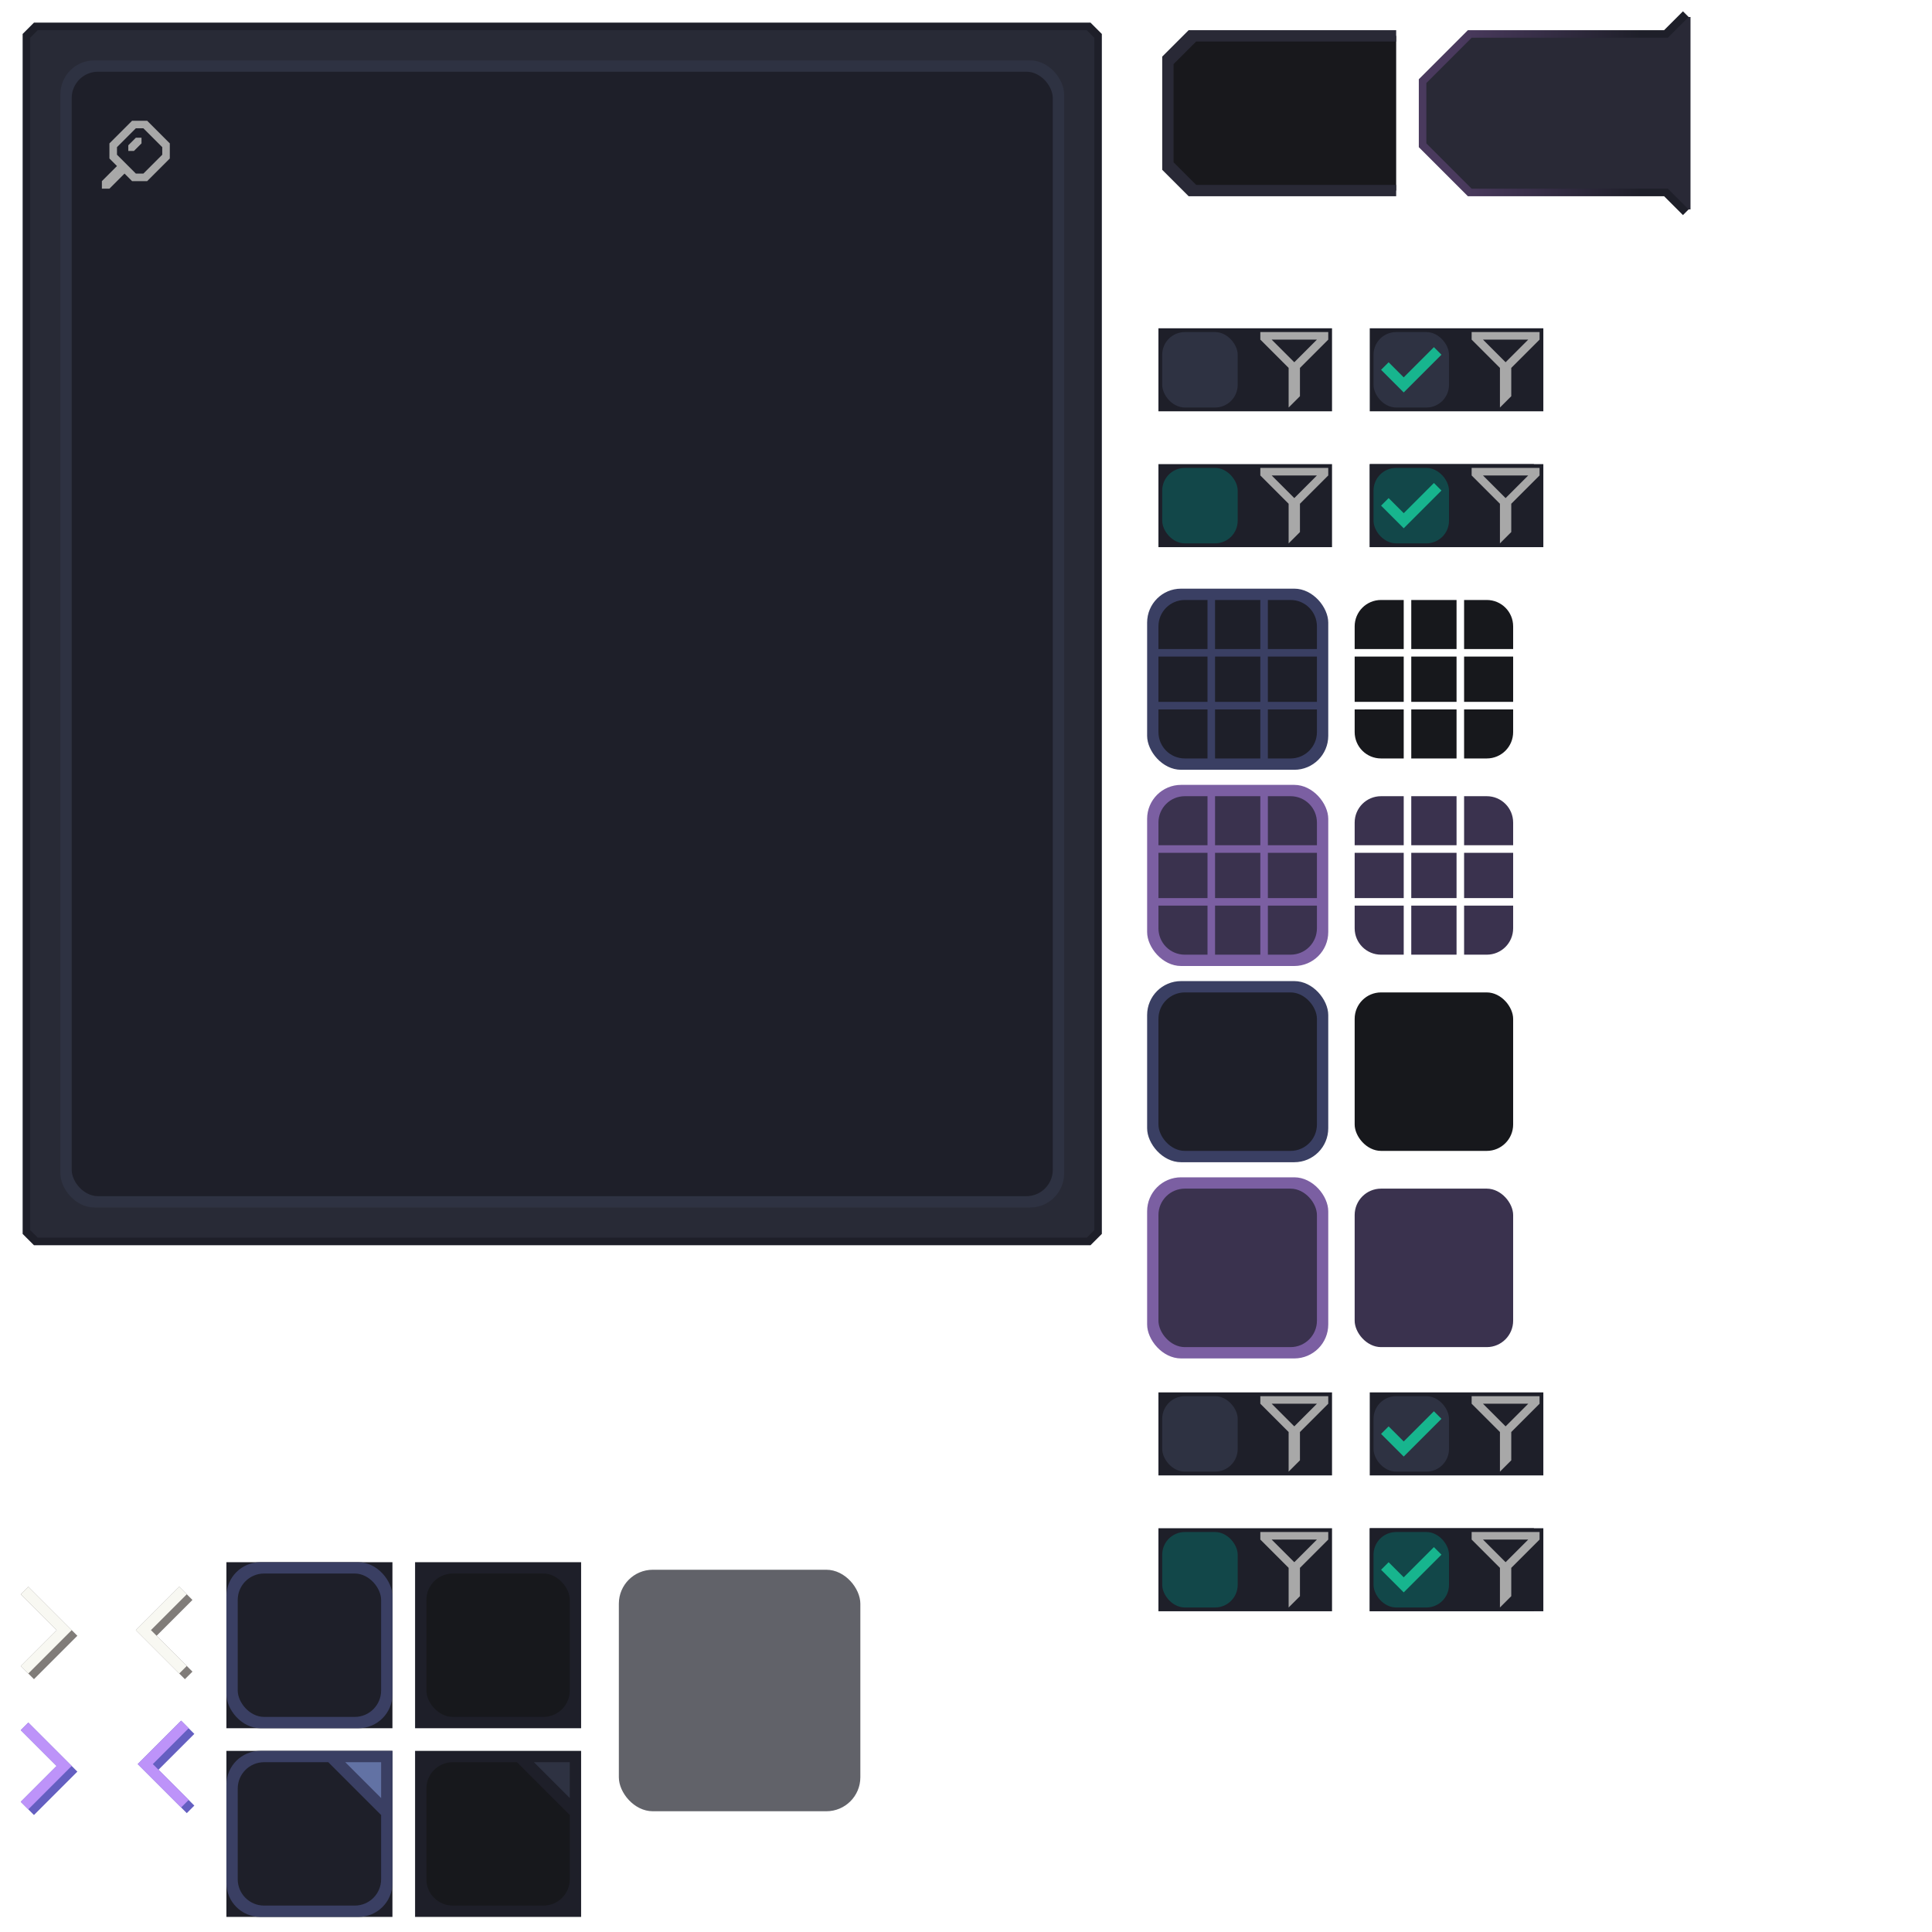 <svg xmlns="http://www.w3.org/2000/svg" xmlns:svg="http://www.w3.org/2000/svg" xmlns:xlink="http://www.w3.org/1999/xlink" id="svg14650" width="1024" height="1024" version="1.1" viewBox="0 0 1024 1024" xml:space="preserve"><defs id="defs14654"><linearGradient id="linearGradient10" x1="1100" x2="1004" y1="-456" y2="-456" gradientUnits="userSpaceOnUse" xlink:href="#linearGradient4"/><linearGradient id="linearGradient4"><stop style="stop-color:#4a3a5e;stop-opacity:1" id="stop4" offset="0"/><stop style="stop-color:#1e1f29;stop-opacity:1" id="stop3" offset="1"/></linearGradient></defs><g id="g32"><g id="g66-2-2" transform="translate(120,588)" style="display:inline;opacity:1"><rect style="display:inline;fill:#1e1f29;fill-opacity:1;fill-rule:evenodd;stroke-width:2;stroke-linecap:square;stroke-linejoin:round;stroke-miterlimit:0" id="rect65-9-9" width="88" height="88" x="0" y="240" rx="0" ry="0"/><rect style="display:inline;opacity:1;fill:#3a3f63;fill-opacity:1;fill-rule:evenodd;stroke-width:2;stroke-linecap:square;stroke-linejoin:round;stroke-miterlimit:0" id="rect32" width="88" height="88" x="0" y="240" rx="18" ry="18"/><rect style="display:inline;fill:#1e1f29;fill-opacity:1;fill-rule:evenodd;stroke-width:2;stroke-linecap:square;stroke-linejoin:round;stroke-miterlimit:0" id="rect66-1-3" width="76" height="76" x="6" y="246" rx="14" ry="14"/></g><g id="g66-2-2-4" transform="translate(220,588)" style="display:inline"><rect style="display:inline;fill:#1e1f29;fill-opacity:1;fill-rule:evenodd;stroke-width:2;stroke-linecap:square;stroke-linejoin:round;stroke-miterlimit:0" id="rect65-9-9-5" width="88" height="88" x="0" y="240" rx="0" ry="0"/><rect style="display:inline;fill:#17181c;fill-opacity:1;fill-rule:evenodd;stroke-width:2;stroke-linecap:square;stroke-linejoin:round;stroke-miterlimit:0" id="rect66-1-3-3" width="76" height="76" x="6" y="246" rx="14" ry="14"/></g><g id="g66-2-2-1" transform="translate(120,688)" style="display:inline"><rect style="display:inline;fill:#1e1f29;fill-opacity:1;fill-rule:evenodd;stroke-width:2;stroke-linecap:square;stroke-linejoin:round;stroke-miterlimit:0" id="rect65-9-9-9" width="88" height="88" x="0" y="240" rx="0" ry="0"/><path id="rect32-4" style="display:inline;opacity:1;fill:#3a3f63;fill-rule:evenodd;stroke-width:2;stroke-linecap:square;stroke-linejoin:round;stroke-miterlimit:0" d="m 18,240 h 70 v 70 c 0,9.972 -8.028,18 -18,18 H 18 C 8.028,328 0,319.972 0,310 v -52 c 0,-9.972 8.028,-18 18,-18 z"/><path id="rect66-1-3-7" style="display:inline;fill:#1e1f29;fill-rule:evenodd;stroke-width:2;stroke-linecap:square;stroke-linejoin:round;stroke-miterlimit:0" d="m 20,246 h 34 l 28,28 v 34 c 0,7.756 -6.244,14 -14,14 H 20 C 12.244,322 6,315.756 6,308 v -48 c 0,-7.756 6.244,-14 14,-14 z"/><path style="display:inline;fill:#6272a4;fill-opacity:1;stroke:none;stroke-width:1px;stroke-linecap:butt;stroke-linejoin:miter;stroke-opacity:1" id="path33763-8" d="m 63,246 h 19 v 19 z"/></g><g id="g66-2-2-1-6" transform="translate(220,688)" style="display:inline"><rect style="display:inline;fill:#1e1f29;fill-opacity:1;fill-rule:evenodd;stroke-width:2;stroke-linecap:square;stroke-linejoin:round;stroke-miterlimit:0" id="rect65-9-9-9-1" width="88" height="88" x="0" y="240" rx="0" ry="0"/><path id="rect66-1-3-7-6" style="display:inline;fill:#17181c;fill-opacity:1;fill-rule:evenodd;stroke-width:2;stroke-linecap:square;stroke-linejoin:round;stroke-miterlimit:0" d="m 20,246 h 34 l 28,28 v 34 c 0,7.756 -6.244,14 -14,14 H 20 C 12.244,322 6,315.756 6,308 v -48 c 0,-7.756 6.244,-14 14,-14 z"/><path style="display:inline;fill:#2e3242;fill-opacity:1;stroke:none;stroke-width:1px;stroke-linecap:butt;stroke-linejoin:miter;stroke-opacity:1" id="path33763-8-3" d="m 63,246 h 19 v 19 z"/></g></g><g id="g33"><g id="g2-5" transform="translate(1,71)"><path style="fill:#645fc1;stroke:none;stroke-width:1px;stroke-linecap:butt;stroke-linejoin:miter;stroke-opacity:1" id="path2-6" d="m 96,912 -23,23 26,26 4,-4 -19,-19 19,-19 z" transform="translate(-1,-71)"/><path style="display:inline;fill:#bd93f9;fill-opacity:1;stroke:none;stroke-width:1px;stroke-linecap:butt;stroke-linejoin:miter;stroke-opacity:1" id="path34-4" d="m 95,841 -23,23 23,23 4,-4 -19,-19 19,-19 z"/></g><g id="g2-6" transform="translate(0,72)"><path style="fill:#645fc1;stroke:none;stroke-width:1px;stroke-linecap:butt;stroke-linejoin:miter;stroke-opacity:1" id="path1-5" d="m 11,917 19,19 -19,19 7,7 23,-23 -26,-26 z" transform="translate(0,-72)"/><path style="display:inline;fill:#bd93f9;fill-opacity:1;stroke:none;stroke-width:1px;stroke-linecap:butt;stroke-linejoin:miter;stroke-opacity:1" id="path35701-0-4" d="m 15,841 23,23 -23,23 -4,-4 19,-19 -19,-19 z"/></g><g id="g2"><path style="fill:#807c79;stroke:none;stroke-width:1px;stroke-linecap:butt;stroke-linejoin:miter;stroke-opacity:1" id="path2" d="m 95,841 -23,23 26,26 4,-4 -19,-19 19,-19 z"/><path style="display:inline;fill:#f8f8f2;fill-opacity:1;stroke:none;stroke-width:1px;stroke-linecap:butt;stroke-linejoin:miter;stroke-opacity:1" id="path34" d="m 95,841 -23,23 23,23 4,-4 -19,-19 19,-19 z"/></g><g id="g1"><path style="fill:#807c79;stroke:none;stroke-width:1px;stroke-linecap:butt;stroke-linejoin:miter;stroke-opacity:1" id="path1" d="m 11,845 19,19 -19,19 7,7 23,-23 -26,-26 z"/><path style="display:inline;fill:#f8f8f2;fill-opacity:1;stroke:none;stroke-width:1px;stroke-linecap:butt;stroke-linejoin:miter;stroke-opacity:1" id="path35701-0" d="m 15,841 23,23 -23,23 -4,-4 19,-19 -19,-19 z"/></g></g><g id="g18-9" style="display:inline;opacity:1" transform="translate(0,-208)"><rect style="display:inline;opacity:.7;fill:#1e202a;fill-opacity:1;fill-rule:evenodd;stroke-width:2;stroke-linecap:square;stroke-linejoin:round;stroke-miterlimit:0" id="rect65-5" width="128" height="128" x="-280" y="448" rx="18" ry="18" transform="translate(608,592)"/><g id="g66" transform="translate(608,592)" style="display:inline"><rect style="display:inline;fill:#7b5fa2;fill-rule:evenodd;stroke-width:2;stroke-linecap:square;stroke-linejoin:round;stroke-miterlimit:0" id="rect65" width="96" height="96" x="0" y="240" rx="18" ry="18"/><rect style="display:inline;fill:#3a324e;fill-opacity:1;fill-rule:evenodd;stroke-width:2;stroke-linecap:square;stroke-linejoin:round;stroke-miterlimit:0" id="rect66" width="84" height="84" x="6" y="246" rx="14" ry="14"/></g><g id="g66-2" transform="translate(608,488)" style="display:inline"><rect style="display:inline;fill:#3a3f63;fill-opacity:1;fill-rule:evenodd;stroke-width:2;stroke-linecap:square;stroke-linejoin:round;stroke-miterlimit:0" id="rect65-9" width="96" height="96" x="0" y="240" rx="18" ry="18"/><rect style="display:inline;fill:#1e1f29;fill-opacity:1;fill-rule:evenodd;stroke-width:2;stroke-linecap:square;stroke-linejoin:round;stroke-miterlimit:0" id="rect66-1" width="84" height="84" x="6" y="246" rx="14" ry="14"/></g><rect style="display:inline;fill:#3a324e;fill-rule:evenodd;stroke-width:2;stroke-linecap:square;stroke-linejoin:round;stroke-miterlimit:0" id="rect66-5" width="84" height="84" x="110" y="246" rx="14" ry="14" transform="translate(608,592)"/><rect style="display:inline;fill:#17181c;fill-opacity:1;fill-rule:evenodd;stroke-width:2;stroke-linecap:square;stroke-linejoin:round;stroke-miterlimit:0" id="rect66-5-7" width="84" height="84" x="718" y="526" rx="14" ry="14" transform="translate(0,208)"/><g id="g66-3" transform="translate(608,384)" style="display:inline"><rect style="display:inline;fill:#7b5fa2;fill-rule:evenodd;stroke-width:2;stroke-linecap:square;stroke-linejoin:round;stroke-miterlimit:0" id="rect65-6" width="96" height="96" x="0" y="240" rx="18" ry="18"/><path id="rect66-0" style="display:inline;fill:#3a324e;fill-opacity:1;fill-rule:evenodd;stroke-width:2;stroke-linecap:square;stroke-linejoin:round;stroke-miterlimit:0" d="m 20,246 c -7.756,0 -14,6.244 -14,14 v 12 h 26 v -26 z m 16,0 v 26 h 24 v -26 z m 28,0 v 26 h 26 v -12 c 0,-7.756 -6.244,-14 -14,-14 z M 6,276 v 24 h 26 v -24 z m 30,0 v 24 h 24 v -24 z m 28,0 v 24 H 90 V 276 Z M 6,304 v 12 c 0,7.756 6.244,14 14,14 h 12 v -26 z m 30,0 v 26 h 24 v -26 z m 28,0 v 26 h 12 c 7.756,0 14,-6.244 14,-14 v -12 z"/></g><g id="g66-2-6" transform="translate(608,280)" style="display:inline"><rect style="display:inline;fill:#3a3f63;fill-opacity:1;fill-rule:evenodd;stroke-width:2;stroke-linecap:square;stroke-linejoin:round;stroke-miterlimit:0" id="rect65-9-2" width="96" height="96" x="0" y="240" rx="18" ry="18"/><path id="rect66-1-6" style="display:inline;fill:#1e1f29;fill-opacity:1;fill-rule:evenodd;stroke-width:2;stroke-linecap:square;stroke-linejoin:round;stroke-miterlimit:0" d="m 20,246 c -7.756,0 -14,6.244 -14,14 v 12 h 26 v -26 z m 16,0 v 26 h 24 v -26 z m 28,0 v 26 h 26 v -12 c 0,-7.756 -6.244,-14 -14,-14 z M 6,276 v 24 h 26 v -24 z m 30,0 v 24 h 24 v -24 z m 28,0 v 24 H 90 V 276 Z M 6,304 v 12 c 0,7.756 6.244,14 14,14 h 12 v -26 z m 30,0 v 26 h 24 v -26 z m 28,0 v 26 h 12 c 7.756,0 14,-6.244 14,-14 v -12 z"/></g><path id="rect66-5-1" style="display:inline;fill:#3a324e;fill-rule:evenodd;stroke-width:2;stroke-linecap:square;stroke-linejoin:round;stroke-miterlimit:0" d="m 124,246 c -7.756,0 -14,6.244 -14,14 v 12 h 26 v -26 z m 16,0 v 26 h 24 v -26 z m 28,0 v 26 h 26 v -12 c 0,-7.756 -6.244,-14 -14,-14 z m -58,30 v 24 h 26 v -24 z m 30,0 v 24 h 24 v -24 z m 28,0 v 24 h 26 v -24 z m -58,28 v 12 c 0,7.756 6.244,14 14,14 h 12 v -26 z m 30,0 v 26 h 24 v -26 z m 28,0 v 26 h 12 c 7.756,0 14,-6.244 14,-14 v -12 z" transform="translate(608,384)"/><path id="rect66-5-7-8" style="display:inline;fill:#17181c;fill-opacity:1;fill-rule:evenodd;stroke-width:2;stroke-linecap:square;stroke-linejoin:round;stroke-miterlimit:0" d="m 732,526 c -7.756,0 -14,6.244 -14,14 v 12 h 26 v -26 z m 16,0 v 26 h 24 v -26 z m 28,0 v 26 h 26 v -12 c 0,-7.756 -6.244,-14 -14,-14 z m -58,30 v 24 h 26 v -24 z m 30,0 v 24 h 24 v -24 z m 28,0 v 24 h 26 v -24 z m -58,28 v 12 c 0,7.756 6.244,14 14,14 h 12 v -26 z m 30,0 v 26 h 24 v -26 z m 28,0 v 26 h 12 c 7.756,0 14,-6.244 14,-14 v -12 z"/></g><g id="g17" style="display:inline" transform="translate(-8,572)"><g id="g7" style="display:inline"><path id="path3" style="display:inline;fill:#1e1f29;fill-rule:evenodd;stroke-width:10;stroke-linecap:round;paint-order:markers fill stroke" d="m 734,238 h 87 v 44 h -87 z"/><path style="display:inline;fill:#124749;fill-opacity:1;stroke:none;stroke-width:0;stroke-linecap:butt;stroke-linejoin:miter;stroke-miterlimit:4;stroke-dasharray:none;stroke-opacity:1" id="path4" d="m 747,240 c -7,0 -11,4 -11,11 v 18 c 0,7 4,11 11,11 h 18 c 7,0 11,-4 11,-11 v -18 c 0,-7 -4,-11 -11,-11 z"/><path id="path6" style="display:inline;fill:#a8a8a8;fill-opacity:1;stroke:none;stroke-width:0;stroke-linecap:butt;stroke-linejoin:miter;stroke-miterlimit:4;stroke-dasharray:none;stroke-opacity:1" d="m 787,242 v 4 l 14,14 v 20 l 6,-6 v -14 l 14,-14 v -4 z m 6,4 h 22 l -11,11 z"/><path style="display:inline;fill:#17b58e;fill-opacity:1;stroke:none;stroke-width:0;stroke-linecap:butt;stroke-linejoin:miter;stroke-miterlimit:4;stroke-dasharray:none;stroke-opacity:1" id="path7" d="m 768,248 -16,16 -8,-8 -4,4 12,12 20,-20 z"/></g><g id="g9" style="display:inline" transform="translate(112)"><rect style="opacity:1;fill:#1e1f29;fill-rule:evenodd;stroke-width:2;stroke-linecap:square;stroke-linejoin:round;stroke-miterlimit:0" id="rect7" width="92" height="44" x="614" y="246" rx="0" ry="0" transform="translate(8,-8)"/><rect style="display:inline;fill:#124749;fill-opacity:1;fill-rule:evenodd;stroke-width:2;stroke-linecap:square;stroke-linejoin:round;stroke-miterlimit:0" id="rect8" width="40" height="40" x="624" y="240" rx="12" ry="12"/><path id="path8" style="display:inline;fill:#a8a8a8;fill-opacity:1;stroke:none;stroke-width:0;stroke-linecap:butt;stroke-linejoin:miter;stroke-miterlimit:4;stroke-dasharray:none;stroke-opacity:1" d="m 676,240 v 4 l 15,15 v 21 l 6,-6 v -15 l 15,-15 v -4 z m 6,4 h 24 l -12,12 z"/><path style="display:inline;fill:#17b58e;fill-opacity:1;stroke:none;stroke-width:0;stroke-linecap:butt;stroke-linejoin:miter;stroke-miterlimit:4;stroke-dasharray:none;stroke-opacity:1" id="path9" d="m 656,248 -16,16 -8,-8 -4,4 12,12 20,-20 z"/></g><g id="g10" style="display:inline"><rect style="opacity:1;fill:#1e1f29;fill-rule:evenodd;stroke-width:2;stroke-linecap:square;stroke-linejoin:round;stroke-miterlimit:0" id="rect9" width="92" height="44" x="614" y="246" rx="0" ry="0" transform="translate(8,-8)"/><rect style="display:inline;fill:#124749;fill-opacity:1;fill-rule:evenodd;stroke-width:2;stroke-linecap:square;stroke-linejoin:round;stroke-miterlimit:0" id="rect10" width="40" height="40" x="624" y="240" rx="12" ry="12"/><path id="path10" style="display:inline;fill:#a8a8a8;fill-opacity:1;stroke:none;stroke-width:0;stroke-linecap:butt;stroke-linejoin:miter;stroke-miterlimit:4;stroke-dasharray:none;stroke-opacity:1" d="m 676,240 v 4 l 15,15 v 21 l 6,-6 v -15 l 15,-15 v -4 z m 6,4 h 24 l -12,12 z"/></g><g id="g15" style="display:inline" transform="translate(112,-72)"><rect style="opacity:1;fill:#1e1f29;fill-rule:evenodd;stroke-width:2;stroke-linecap:square;stroke-linejoin:round;stroke-miterlimit:0" id="rect11" width="92" height="44" x="614" y="246" rx="0" ry="0" transform="translate(8,-8)"/><rect style="display:inline;fill:#2e3242;fill-opacity:1;fill-rule:evenodd;stroke-width:2;stroke-linecap:square;stroke-linejoin:round;stroke-miterlimit:0" id="rect12" width="40" height="40" x="624" y="240" rx="12" ry="12"/><path id="path13" style="display:inline;fill:#a8a8a8;fill-opacity:1;stroke:none;stroke-width:0;stroke-linecap:butt;stroke-linejoin:miter;stroke-miterlimit:4;stroke-dasharray:none;stroke-opacity:1" d="m 676,240 v 4 l 15,15 v 21 l 6,-6 v -15 l 15,-15 v -4 z m 6,4 h 24 l -12,12 z"/><path style="display:inline;fill:#17b58e;fill-opacity:1;stroke:none;stroke-width:0;stroke-linecap:butt;stroke-linejoin:miter;stroke-miterlimit:4;stroke-dasharray:none;stroke-opacity:1" id="path15" d="m 656,248 -16,16 -8,-8 -4,4 12,12 20,-20 z"/></g><g id="g16" style="display:inline" transform="translate(0,-72)"><rect style="opacity:1;fill:#1e1f29;fill-rule:evenodd;stroke-width:2;stroke-linecap:square;stroke-linejoin:round;stroke-miterlimit:0" id="rect15" width="92" height="44" x="614" y="246" rx="0" ry="0" transform="translate(8,-8)"/><rect style="display:inline;fill:#2e3242;fill-opacity:1;fill-rule:evenodd;stroke-width:2;stroke-linecap:square;stroke-linejoin:round;stroke-miterlimit:0" id="rect16" width="40" height="40" x="624" y="240" rx="12" ry="12"/><path id="path16" style="display:inline;fill:#a8a8a8;fill-opacity:1;stroke:none;stroke-width:0;stroke-linecap:butt;stroke-linejoin:miter;stroke-miterlimit:4;stroke-dasharray:none;stroke-opacity:1" d="m 676,240 v 4 l 15,15 v 21 l 6,-6 v -15 l 15,-15 v -4 z m 6,4 h 24 l -12,12 z"/></g></g><g id="g25" style="display:inline" transform="translate(-8,8)"><g id="g26" style="display:inline"><path id="path21-9" style="display:inline;fill:#1e1f29;fill-rule:evenodd;stroke-width:10;stroke-linecap:round;paint-order:markers fill stroke" d="m 734,238 h 87 v 44 h -87 z"/><path style="display:inline;fill:#124749;fill-opacity:1;stroke:none;stroke-width:0;stroke-linecap:butt;stroke-linejoin:miter;stroke-miterlimit:4;stroke-dasharray:none;stroke-opacity:1" id="path26" d="m 747,240 c -7,0 -11,4 -11,11 v 18 c 0,7 4,11 11,11 h 18 c 7,0 11,-4 11,-11 v -18 c 0,-7 -4,-11 -11,-11 z"/><path id="path14" style="display:inline;fill:#a8a8a8;fill-opacity:1;stroke:none;stroke-width:0;stroke-linecap:butt;stroke-linejoin:miter;stroke-miterlimit:4;stroke-dasharray:none;stroke-opacity:1" d="m 787,242 v 4 l 14,14 v 20 l 6,-6 v -14 l 14,-14 v -4 z m 6,4 h 22 l -11,11 z"/><path style="display:inline;fill:#17b58e;fill-opacity:1;stroke:none;stroke-width:0;stroke-linecap:butt;stroke-linejoin:miter;stroke-miterlimit:4;stroke-dasharray:none;stroke-opacity:1" id="path24-6" d="m 768,248 -16,16 -8,-8 -4,4 12,12 20,-20 z"/></g><g id="g27-0-20" style="display:inline" transform="translate(112)"><rect style="opacity:1;fill:#1e1f29;fill-rule:evenodd;stroke-width:2;stroke-linecap:square;stroke-linejoin:round;stroke-miterlimit:0" id="rect2-9-2" width="92" height="44" x="614" y="246" rx="0" ry="0" transform="translate(8,-8)"/><rect style="display:inline;fill:#124749;fill-opacity:1;fill-rule:evenodd;stroke-width:2;stroke-linecap:square;stroke-linejoin:round;stroke-miterlimit:0" id="rect1-9-3-3" width="40" height="40" x="624" y="240" rx="12" ry="12"/><path id="path18-6-7" style="display:inline;fill:#a8a8a8;fill-opacity:1;stroke:none;stroke-width:0;stroke-linecap:butt;stroke-linejoin:miter;stroke-miterlimit:4;stroke-dasharray:none;stroke-opacity:1" d="m 676,240 v 4 l 15,15 v 21 l 6,-6 v -15 l 15,-15 v -4 z m 6,4 h 24 l -12,12 z"/><path style="display:inline;fill:#17b58e;fill-opacity:1;stroke:none;stroke-width:0;stroke-linecap:butt;stroke-linejoin:miter;stroke-miterlimit:4;stroke-dasharray:none;stroke-opacity:1" id="path24-6-3-0-5" d="m 656,248 -16,16 -8,-8 -4,4 12,12 20,-20 z"/></g><g id="g27" style="display:inline"><rect style="opacity:1;fill:#1e1f29;fill-rule:evenodd;stroke-width:2;stroke-linecap:square;stroke-linejoin:round;stroke-miterlimit:0" id="rect2" width="92" height="44" x="614" y="246" rx="0" ry="0" transform="translate(8,-8)"/><rect style="display:inline;fill:#124749;fill-opacity:1;fill-rule:evenodd;stroke-width:2;stroke-linecap:square;stroke-linejoin:round;stroke-miterlimit:0" id="rect1-9" width="40" height="40" x="624" y="240" rx="12" ry="12"/><path id="path18" style="display:inline;fill:#a8a8a8;fill-opacity:1;stroke:none;stroke-width:0;stroke-linecap:butt;stroke-linejoin:miter;stroke-miterlimit:4;stroke-dasharray:none;stroke-opacity:1" d="m 676,240 v 4 l 15,15 v 21 l 6,-6 v -15 l 15,-15 v -4 z m 6,4 h 24 l -12,12 z"/></g><g id="g27-0-2" style="display:inline" transform="translate(112,-72)"><rect style="opacity:1;fill:#1e1f29;fill-rule:evenodd;stroke-width:2;stroke-linecap:square;stroke-linejoin:round;stroke-miterlimit:0" id="rect2-9-6" width="92" height="44" x="614" y="246" rx="0" ry="0" transform="translate(8,-8)"/><rect style="display:inline;fill:#2e3242;fill-opacity:1;fill-rule:evenodd;stroke-width:2;stroke-linecap:square;stroke-linejoin:round;stroke-miterlimit:0" id="rect1-9-3-1" width="40" height="40" x="624" y="240" rx="12" ry="12"/><path id="path18-6-8" style="display:inline;fill:#a8a8a8;fill-opacity:1;stroke:none;stroke-width:0;stroke-linecap:butt;stroke-linejoin:miter;stroke-miterlimit:4;stroke-dasharray:none;stroke-opacity:1" d="m 676,240 v 4 l 15,15 v 21 l 6,-6 v -15 l 15,-15 v -4 z m 6,4 h 24 l -12,12 z"/><path style="display:inline;fill:#17b58e;fill-opacity:1;stroke:none;stroke-width:0;stroke-linecap:butt;stroke-linejoin:miter;stroke-miterlimit:4;stroke-dasharray:none;stroke-opacity:1" id="path24-6-3-0-7" d="m 656,248 -16,16 -8,-8 -4,4 12,12 20,-20 z"/></g><g id="g27-0" style="display:inline" transform="translate(0,-72)"><rect style="opacity:1;fill:#1e1f29;fill-rule:evenodd;stroke-width:2;stroke-linecap:square;stroke-linejoin:round;stroke-miterlimit:0" id="rect2-9" width="92" height="44" x="614" y="246" rx="0" ry="0" transform="translate(8,-8)"/><rect style="display:inline;fill:#2e3242;fill-opacity:1;fill-rule:evenodd;stroke-width:2;stroke-linecap:square;stroke-linejoin:round;stroke-miterlimit:0" id="rect1-9-3" width="40" height="40" x="624" y="240" rx="12" ry="12"/><path id="path18-6" style="display:inline;fill:#a8a8a8;fill-opacity:1;stroke:none;stroke-width:0;stroke-linecap:butt;stroke-linejoin:miter;stroke-miterlimit:4;stroke-dasharray:none;stroke-opacity:1" d="m 676,240 v 4 l 15,15 v 21 l 6,-6 v -15 l 15,-15 v -4 z m 6,4 h 24 l -12,12 z"/></g></g><g id="g34-1-6" style="display:inline" transform="matrix(-1,0,0,1,1874,515)"><path id="path33-2-2" style="display:inline;fill:#292936;fill-opacity:1;stroke:none;stroke-width:4;stroke-linecap:butt;stroke-linejoin:miter;stroke-miterlimit:4;stroke-dasharray:none;stroke-opacity:1;paint-order:normal" d="m 1120,-438 -25,25 H 991 l -9,9 h -4 v -102 h 4 l 9,9 h 104 l 25,25 z"/><path id="path34-7-6" style="color:#000;fill:url(#linearGradient10);-inkscape-stroke:none" d="m 1122,-437 -26,26 H 992 l -10,10 -3,-3 11,-11 h 104 l 24,-24 v -32 l -24,-24 H 990 l -11,-11 3,-3 10,10 h 104 l 26,26 z"/></g><g id="g57-3-9-8-3-6-6-4-6" style="display:inline" transform="matrix(-1,0,0,1,1592,620)"><path style="color:#000;fill:#18181c;-inkscape-stroke:none" id="path56-5-1-4-6-3-1-7-9" d="m 852,-519 h 108 l 13,-13 v -56 l -13,-13 H 852"/><path style="color:#000;fill:#292936;-inkscape-stroke:none" id="path57-6-2-5-1-2-5-6-3" d="m 852,-604 v 6 h 106 l 12,12 v 52 l -12,12 H 852 v 6 h 110 l 14,-14 v -60 l -14,-14 z"/></g><g id="g39-7" transform="translate(-600,-512)"><g id="g40-7" style="display:inline"><path id="path3-9-1" style="color:#000;display:inline;fill:#282a36;-inkscape-stroke:none" d="m 619,526 -5,5 v 634 l 5,5 h 558 l 5,-5 V 531 l -5,-5 z"/><path id="path4-4-1" style="color:#000;display:inline;fill:#1e1f29;-inkscape-stroke:none" d="m 618,524 -6,6 v 636 l 6,6 h 560 l 6,-6 V 530 l -6,-6 z m 562,640 -4,4 H 620 l -4,-4 V 532 l 4,-4 h 556 l 4,4 z"/></g><g id="g8"><rect style="display:inline;fill:#2e3242;fill-rule:evenodd;stroke-width:3.992;stroke-linecap:square;stroke-linejoin:round;stroke-miterlimit:0" id="rect14-72-9" width="532" height="608" x="632" y="544" rx="18" ry="18"/><rect style="display:inline;fill:#1e1f29;fill-rule:evenodd;stroke-width:2;stroke-linecap:square;stroke-linejoin:round;stroke-miterlimit:0" id="rect54-6-4-6-3" width="520" height="596" x="638" y="550" rx="14" ry="14"/></g><path id="path658" style="display:inline;fill:#a8a8a8;fill-opacity:1;stroke:none;stroke-width:1px;stroke-linecap:butt;stroke-linejoin:miter;stroke-opacity:1" d="m 675,585 h -3 l -4,4 v 3 h 3 l 4,-4 z m -5,-9 -12,12 v 8 l 4,4 -8,8 v 4 h 4 l 8,-8 4,4 h 8 l 12,-12 v -8 l -12,-12 z m 2,4 h 4 l 10,10 v 4 l -10,10 h -4 l -10,-10 v -4 z"/></g></svg>